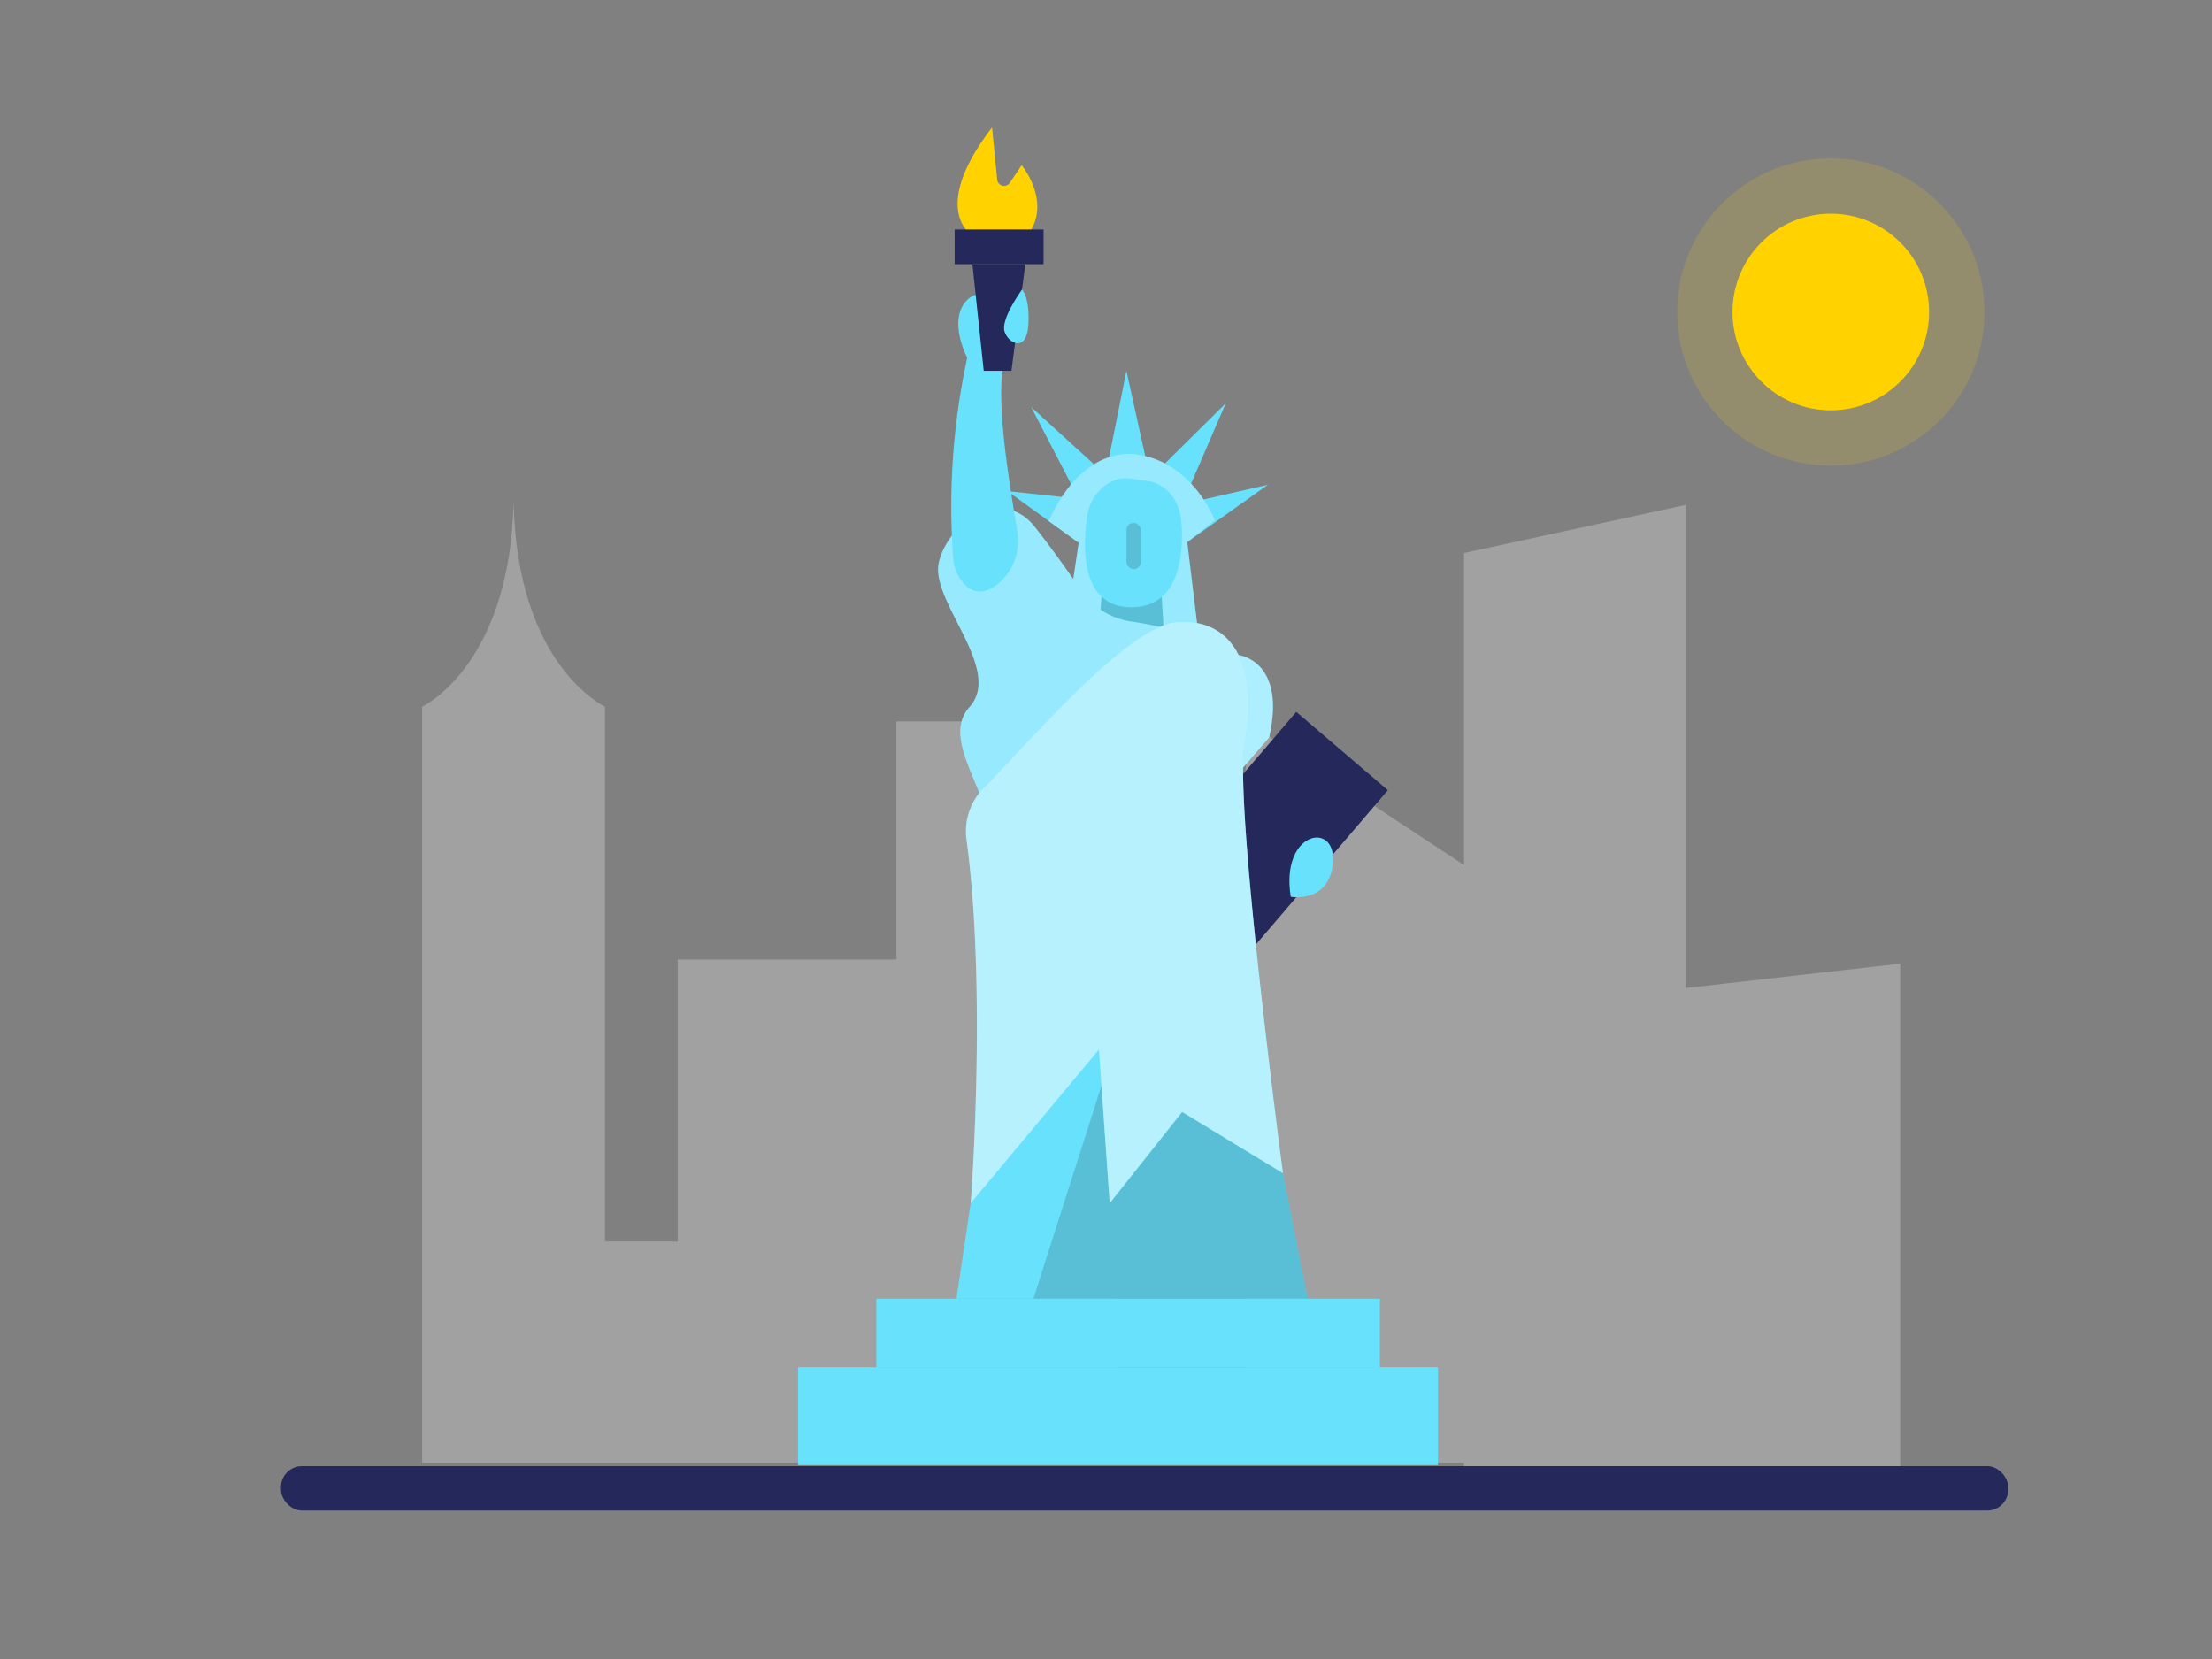 <svg id="Layer_1" data-name="Layer 1" xmlns="http://www.w3.org/2000/svg" viewBox="0 0 400 300"><rect x="0" y="0" width="400" height="300" fill="#808080" stroke="none"/><path d="M162.1,173.5H122.55v51H109.4V127.79s-16-7.36-16.53-37.24c-.58,29.88-16.54,37.24-16.54,37.24V264.54H202.16V130.45H162.1Z" fill="#dddbdb" opacity="0.36"/><polygon points="304.81 178.67 304.81 91.31 264.74 100 264.74 156.42 225.32 130.45 225.32 264.54 264.74 264.54 264.74 265.3 303.55 265.3 304.81 265.3 343.62 265.3 343.62 174.26 304.81 178.67" fill="#dddbdb" opacity="0.36"/><circle cx="331.07" cy="56.42" r="17.78" fill="#ffd200"/><circle cx="331.07" cy="56.42" r="27.79" fill="#ffd200" opacity="0.15"/><rect x="50.81" y="265.12" width="312.34" height="8.03" rx="3.78" fill="#24285b"/><polygon points="195.07 98.14 182.17 88.81 195.07 90.19 186.46 73.6 199.93 85.87 203.69 67.05 207.97 86.47 221.65 72.94 213.76 91.21 229.28 87.66 214.53 98.14 195.07 98.14" fill="#68e1fd"/><path d="M195.52,95.14l-2.59,17.26s13,5.55,23.6.85l-2.19-18.11Z" fill="#68e1fd"/><path d="M195.52,95.14l-2.59,17.26s13,5.55,23.6.85l-2.19-18.11Z" fill="#fff" opacity="0.31"/><path d="M189.64,94.21l5.43,3.93h19.46l5.14-4.09s-3.94-10.36-13.88-11.82C205.79,82.23,196.2,79.78,189.64,94.21Z" fill="#68e1fd"/><path d="M189.64,94.21l5.43,3.93h19.46l5.14-4.09s-3.94-10.36-13.88-11.82C205.79,82.23,196.2,79.78,189.64,94.21Z" fill="#fff" opacity="0.31"/><polygon points="199.47 103.61 198.71 115.03 210.54 115.51 209.64 101.03 199.47 103.61" fill="#68e1fd"/><polygon points="199.47 103.61 198.71 115.03 210.54 115.51 209.64 101.03 199.47 103.61" opacity="0.15"/><path d="M200.67,87.27a8.15,8.15,0,0,0-4.06,6c-.8,5.28-1.4,16.54,8,16.54,8.51,0,9.39-9.15,9.06-14.82-.23-4-1.89-6.31-4.62-7.6-1.18-.55-2.6-.43-4.1-.76A6.12,6.12,0,0,0,200.67,87.27Z" fill="#68e1fd"/><polygon points="231.99 212.15 236.45 234.85 186.87 234.85 198.71 189.8 218.48 196.42 231.99 212.15" fill="#68e1fd"/><polygon points="231.99 212.15 236.45 234.85 186.87 234.85 198.71 189.8 218.48 196.42 231.99 212.15" opacity="0.15"/><polygon points="178.8 195.58 172.95 234.85 186.87 234.85 202 187.51 190.49 189.04 178.8 195.58" fill="#68e1fd"/><rect x="203.69" y="94.55" width="2.61" height="8.36" rx="1.31" opacity="0.15"/><path d="M204.64,112.41a13.31,13.31,0,0,1-9.15-5.66c-2.19-3.2-5.2-7.46-8.34-11.44-6.13-7.79-16-.41-17.41,6.56s11.7,19.21,5.57,26,7,18.52,2.65,26.31l40.52-37.59S213.77,113.69,204.64,112.41Z" fill="#68e1fd"/><path d="M204.64,112.41a13.31,13.31,0,0,1-9.15-5.66c-2.19-3.2-5.2-7.46-8.34-11.44-6.13-7.79-16-.41-17.41,6.56s11.7,19.21,5.57,26,7,18.52,2.65,26.31l40.52-37.59S213.77,113.69,204.64,112.41Z" fill="#fff" opacity="0.31"/><path d="M172.37,101.08a127.67,127.67,0,0,1,2.53-36.4s-3.62-6.82,0-10.44S187,56.05,183,61.62c-3.67,5.07-1.47,19.81.95,34.38a10.16,10.16,0,0,1-3.43,9.54c-1.9,1.54-4.19,2.27-6.3-.09A7.54,7.54,0,0,1,172.37,101.08Z" fill="#68e1fd"/><path d="M175.84,42.61S167.9,38,179.39,23.05l.94,9.44a1.24,1.24,0,0,0,2.27.57l2.15-3.19s5.64,6.83,1,12.74Z" fill="#ffd200"/><rect x="172.63" y="41.5" width="16.08" height="6.27" fill="#24285b"/><polygon points="175.84 47.77 177.89 67.05 182.9 67.05 185.41 47.77 175.84 47.77" fill="#24285b"/><path d="M184.81,52.36s1.46,1.42,1.15,6.4-3.58,3.46-4.31,1.19S184.81,52.36,184.81,52.36Z" fill="#68e1fd"/><rect x="218.38" y="131.74" width="21.79" height="37.1" transform="matrix(0.76, 0.65, -0.65, 0.76, 154.07, -113.34)" fill="#24285b"/><path d="M224,118.46s8.69,1,5.49,14.92l-7.84,9.06Z" fill="#68e1fd"/><path d="M224,118.46s8.69,1,5.49,14.92l-7.84,9.06Z" fill="#fff" opacity="0.46"/><path d="M174.77,151.8a11.15,11.15,0,0,1,3.17-9.36c8.44-8.49,26.27-29.72,35.36-30,11.77-.39,13.89,11.6,11.8,21.83S232,212.15,232,212.15l-18.23-11.07-13.1,16.5-1.95-27.78-23.19,27.78S178.5,179.31,174.77,151.8Z" fill="#68e1fd"/><path d="M174.77,151.8a11.15,11.15,0,0,1,3.17-9.36c8.44-8.49,26.27-29.72,35.36-30,11.77-.39,13.89,11.6,11.8,21.83S232,212.15,232,212.15l-18.23-11.07-13.1,16.5-1.95-27.78-23.19,27.78S178.5,179.31,174.77,151.8Z" fill="#fff" opacity="0.52"/><path d="M233.41,162.17s7.07,1.25,7.63-6.27S231.49,150.34,233.41,162.17Z" fill="#68e1fd"/><rect x="158.46" y="234.85" width="91.07" height="12.39" fill="#68e1fd"/><rect x="144.31" y="247.23" width="115.72" height="17.7" fill="#68e1fd"/></svg>